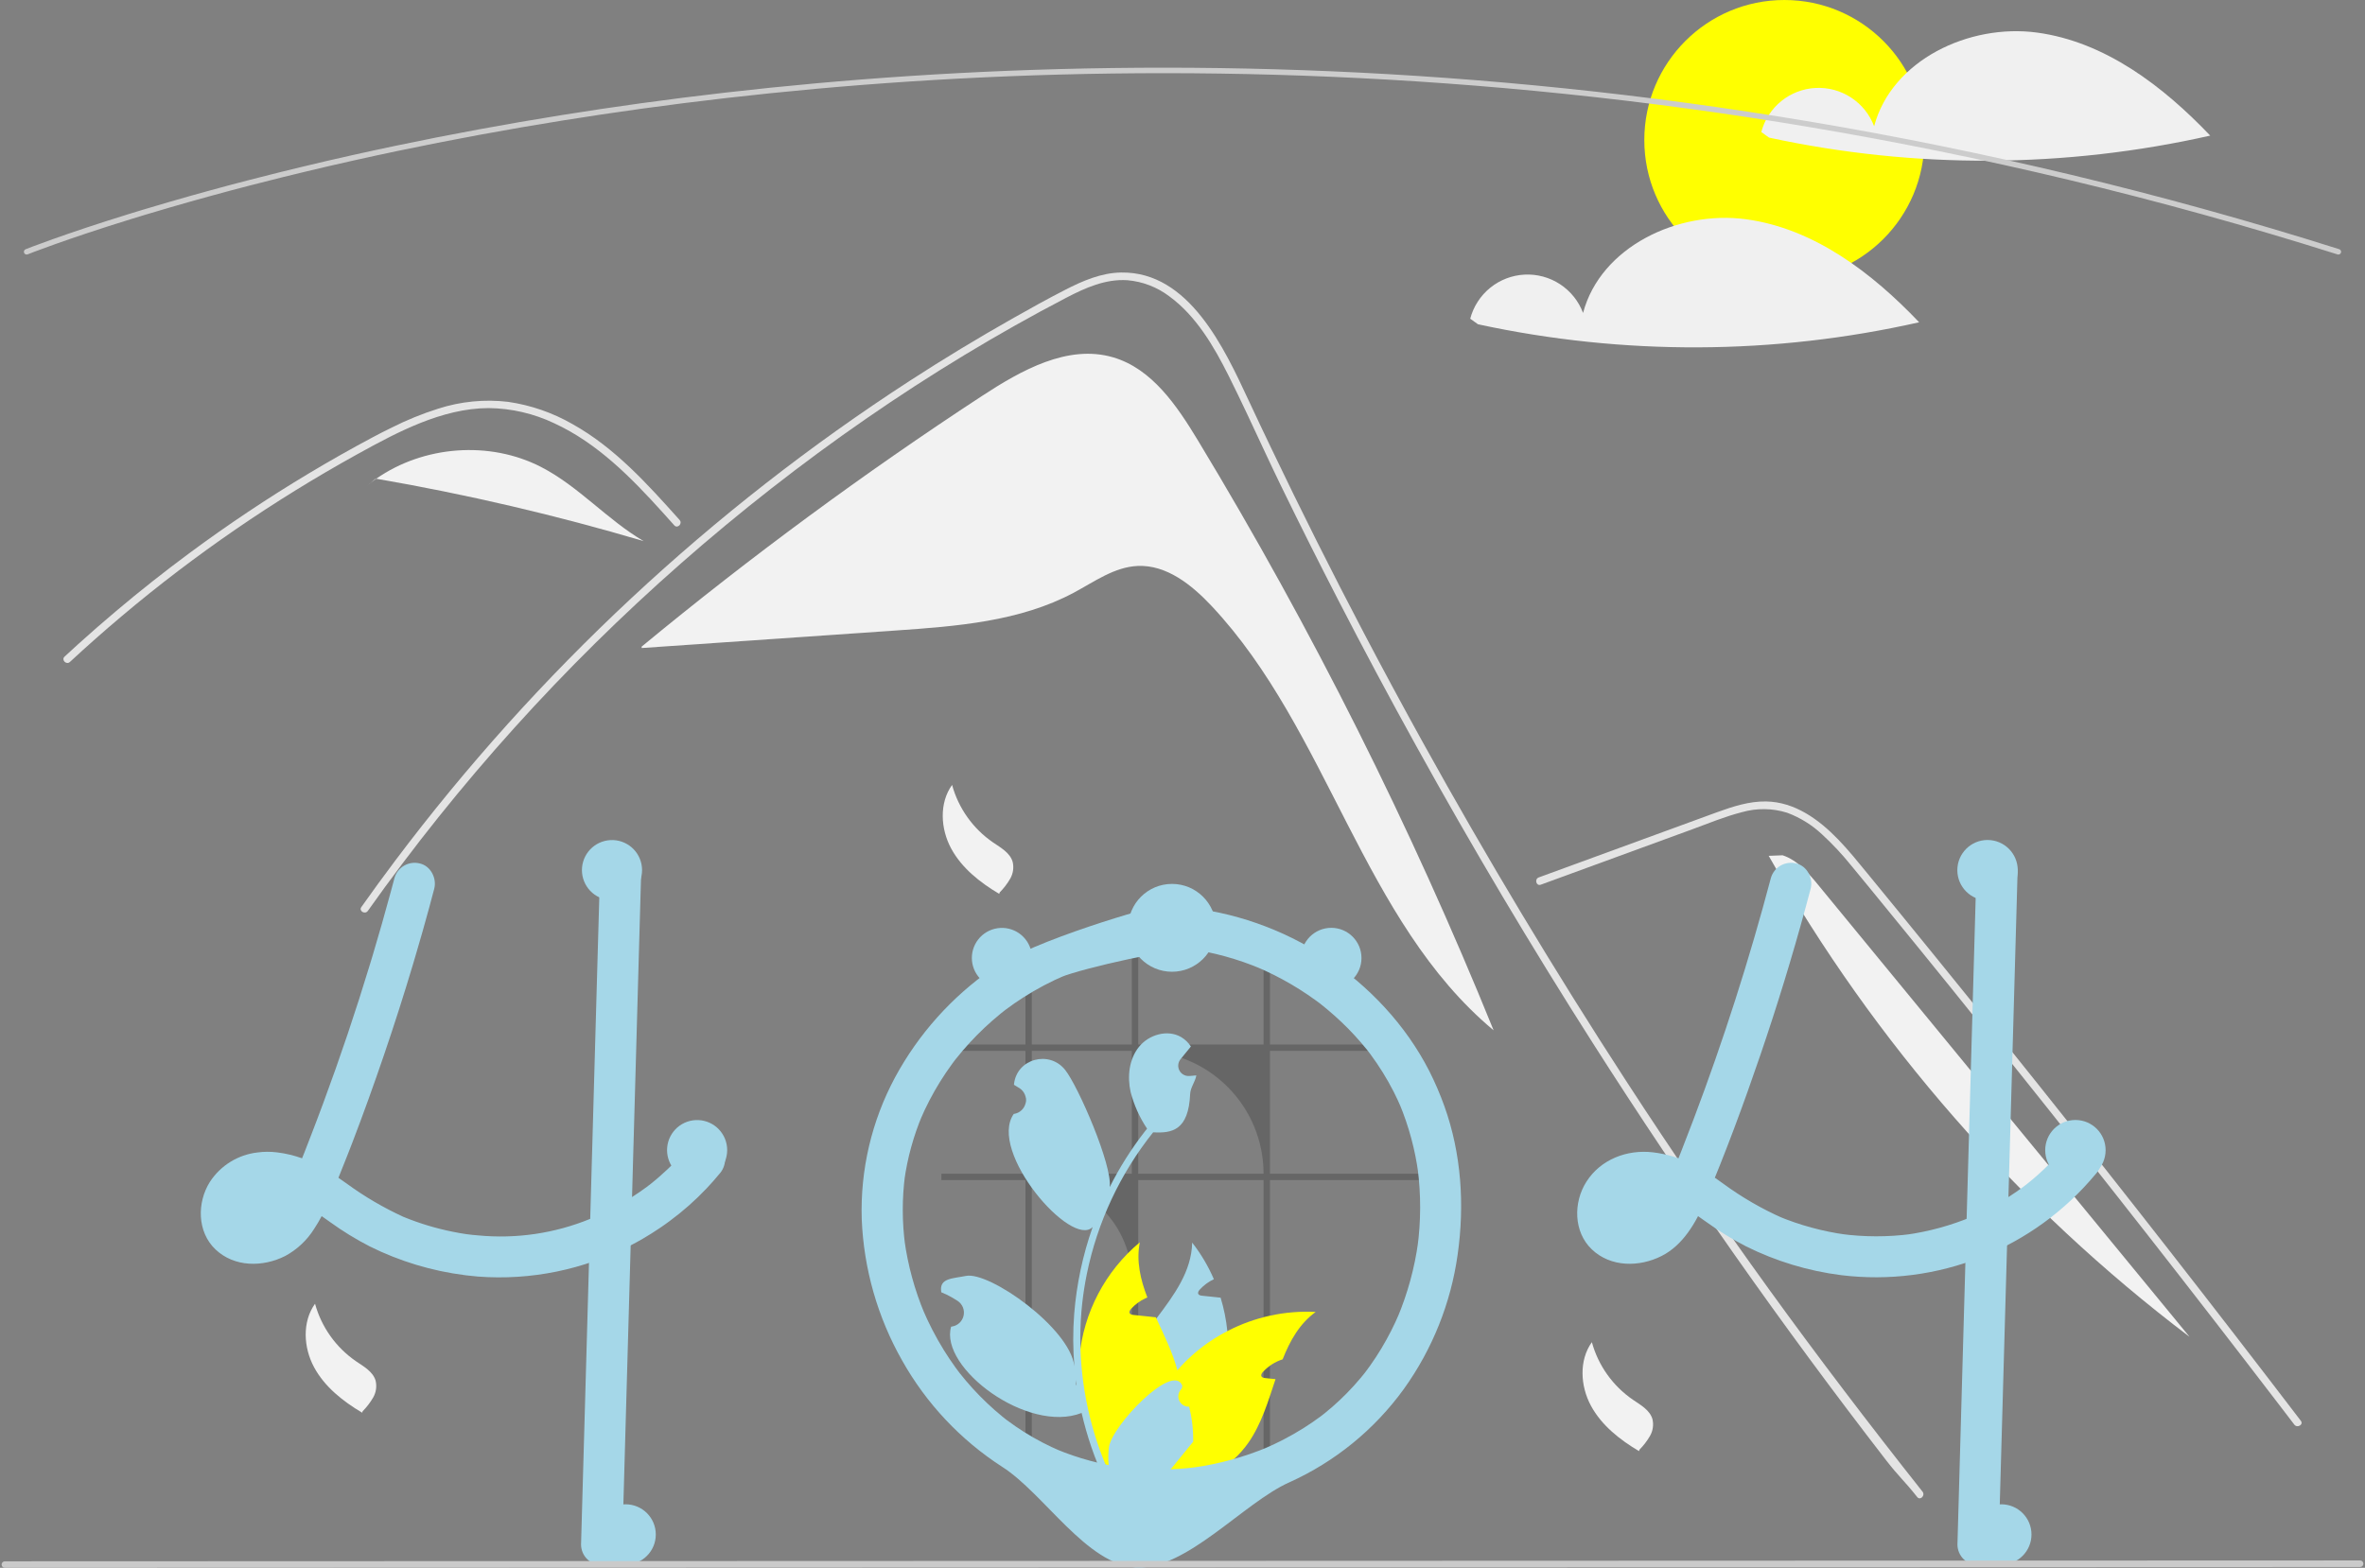 <svg width="754" height="500" viewBox="0 0 754 500" fill="none" xmlns="http://www.w3.org/2000/svg">
<rect x="0" y="0" width="754" height="500" fill="#808080" stroke="none"/>
<g clip-path="url(#clip0_326_156)">
<path d="M381.963 140.53C375.249 129.426 367.294 117.57 354.834 113.944C340.405 109.745 325.583 118.086 313.011 126.318C275.412 150.935 239.203 177.613 204.551 206.23L204.589 206.661C231.567 204.8 258.545 202.94 285.523 201.079C305.015 199.735 325.176 198.205 342.401 188.985C348.938 185.486 355.309 180.812 362.716 180.486C371.919 180.082 379.942 186.508 386.248 193.223C423.548 232.942 434.341 293.682 476.188 328.578C449.801 263.503 418.294 200.623 381.963 140.53Z" fill="#F2F2F2"/>
<path d="M611.239 477.42C607.114 472.212 605.429 470.992 601.36 465.736C568.232 422.888 537.093 378.594 507.945 332.852C488.147 301.786 469.33 270.123 451.495 237.864C443.004 222.528 434.746 207.071 426.721 191.494C420.493 179.415 414.405 167.265 408.455 155.043C406.754 151.551 405.1 148.044 403.455 144.529C399.579 136.263 395.775 127.957 391.69 119.803C387.036 110.51 381.37 100.767 372.822 94.523C368.933 91.565 364.281 89.775 359.412 89.363C352.454 88.914 346.034 91.787 339.999 94.925C295.843 117.949 254.505 146.817 217.115 179.664C179.629 212.586 146.123 249.779 117.279 290.486C116.397 291.746 114.31 290.542 115.201 289.274C118.708 284.315 122.285 279.409 125.931 274.556C171.268 214.258 226.859 162.406 290.161 121.368C300.811 114.466 311.662 107.888 322.712 101.634C328.282 98.48 333.876 95.366 339.565 92.445C345.143 89.58 351.066 87.004 357.438 86.907C379.122 86.57 390.35 111.128 398.062 127.652C400.486 132.852 402.939 138.037 405.421 143.205C414.803 162.827 424.546 182.27 434.65 201.533C440.885 213.427 447.258 225.251 453.766 237.005C474.022 273.609 495.551 309.471 518.354 344.593C548.562 391.116 578.528 432.214 612.941 475.719C613.888 476.923 612.195 478.64 611.239 477.42Z" fill="#E4E4E4"/>
<path d="M214.973 167.538C213.713 166.134 212.461 164.729 211.193 163.325C201.193 152.266 190.463 141.335 176.732 134.995C170.185 131.877 163.037 130.22 155.786 130.14C148.29 130.164 140.963 132.13 134.037 134.883C130.763 136.191 127.561 137.676 124.407 139.257C120.803 141.07 117.264 143.005 113.741 144.955C107.128 148.614 100.601 152.434 94.159 156.415C81.343 164.336 68.927 172.861 56.914 181.992C50.686 186.727 44.586 191.617 38.616 196.662C33.062 201.349 27.621 206.161 22.292 211.1C21.153 212.151 19.451 210.449 20.591 209.398C21.995 208.09 23.416 206.79 24.836 205.506C28.849 201.878 32.926 198.321 37.067 194.832C44.619 188.46 52.366 182.334 60.308 176.454C72.659 167.305 85.436 158.777 98.637 150.869C105.234 146.921 111.922 143.138 118.701 139.522C120.747 138.43 122.818 137.363 124.912 136.351C129.665 133.954 134.603 131.944 139.679 130.341C146.869 128.015 154.476 127.267 161.981 128.15C169.228 129.204 176.21 131.619 182.558 135.268C196.041 142.804 206.498 154.457 216.674 165.829C217.701 166.984 216.008 168.694 214.973 167.538Z" fill="#E4E4E4"/>
<path d="M491.223 282.138L523.531 270.321L539.572 264.454C544.796 262.544 550.007 260.368 555.408 259C560.101 257.659 565.084 257.723 569.742 259.183C573.895 260.72 577.698 263.077 580.922 266.113C584.216 269.147 587.281 272.42 590.092 275.906C593.584 280.103 597.025 284.344 600.481 288.571C614.746 306.016 628.917 323.537 642.995 341.133C657.073 358.729 671.056 376.4 684.945 394.146C698.869 411.934 712.696 429.798 726.428 447.736C728.11 449.933 729.791 452.132 731.47 454.331C732.398 455.546 734.49 454.348 733.549 453.116C719.716 434.998 705.786 416.954 691.76 398.984C677.7 380.971 663.542 363.035 649.288 345.175C635.033 327.316 620.682 309.533 606.235 291.829C602.636 287.418 599.031 283.012 595.42 278.611C592.374 274.898 589.362 271.146 586.021 267.691C579.888 261.348 572.226 255.743 563.055 255.591C557.662 255.501 552.444 257.212 547.434 259.025C542.032 260.979 536.644 262.969 531.25 264.942L498.717 276.841L490.583 279.816C489.14 280.344 489.763 282.672 491.223 282.138Z" fill="#E4E4E4"/>
<path d="M172.48 148.911C156.063 140.473 135.037 142.125 119.95 152.667C148.727 157.632 177.19 164.275 205.191 172.562C193.563 165.748 184.467 155.071 172.48 148.911Z" fill="#F2F2F2"/>
<path d="M119.789 152.638L116.628 155.207C117.697 154.308 118.808 153.465 119.95 152.667C119.896 152.658 119.843 152.648 119.789 152.638Z" fill="#F2F2F2"/>
<path d="M579.705 282.256C576.525 278.385 573.087 274.331 568.33 272.759L563.889 272.934C597.696 332.672 643.355 384.872 698.063 426.327C658.611 378.304 619.158 330.28 579.705 282.256Z" fill="#F2F2F2"/>
<path d="M303.538 250.321C305.593 257.788 310.223 264.287 316.609 268.669C319.078 270.35 321.999 271.962 322.843 274.827C323.288 276.653 323.014 278.58 322.078 280.211C321.145 281.82 320.009 283.303 318.698 284.624L318.578 285.072C312.452 281.442 306.623 276.849 303.239 270.583C299.855 264.317 299.382 256.104 303.538 250.321Z" fill="#F2F2F2"/>
<path d="M507.512 428.033C509.567 435.5 514.198 441.999 520.583 446.381C523.052 448.062 525.973 449.674 526.818 452.539C527.262 454.366 526.988 456.293 526.053 457.923C525.119 459.533 523.983 461.016 522.673 462.336L522.553 462.785C516.426 459.154 510.598 454.561 507.214 448.295C503.829 442.029 503.357 433.817 507.512 428.033Z" fill="#F2F2F2"/>
<path d="M100.438 415.777C102.493 423.244 107.123 429.743 113.509 434.125C115.978 435.806 118.899 437.418 119.744 440.283C120.188 442.11 119.914 444.037 118.979 445.667C118.045 447.277 116.909 448.76 115.599 450.08L115.479 450.529C109.352 446.898 103.524 442.305 100.139 436.039C96.755 429.773 96.283 421.561 100.438 415.777Z" fill="#F2F2F2"/>
<path d="M568.879 89.294C593.537 89.294 613.526 69.305 613.526 44.647C613.526 19.989 593.537 0 568.879 0C544.222 0 524.232 19.989 524.232 44.647C524.232 69.305 544.222 89.294 568.879 89.294Z" fill="#FFFF00"/>
<path d="M649.45 10.392C627.812 7.467 603.109 19.162 597.501 40.264C596.088 36.513 593.518 33.307 590.164 31.111C586.809 28.915 582.843 27.842 578.839 28.048C574.835 28.253 571 29.726 567.888 32.254C564.776 34.782 562.548 38.233 561.526 42.111L564.004 43.885C610.373 53.912 658.372 53.695 704.649 43.249C689.598 27.431 671.088 13.316 649.45 10.392Z" fill="#F0F0F0"/>
<path d="M556.654 69.921C535.016 66.996 510.313 78.692 504.705 99.794C503.292 96.042 500.722 92.836 497.368 90.64C494.013 88.444 490.048 87.371 486.043 87.577C482.039 87.782 478.204 89.255 475.092 91.783C471.98 94.311 469.752 97.763 468.73 101.64L471.208 103.414C517.577 113.441 565.576 113.224 611.853 102.778C596.802 86.96 578.292 72.846 556.654 69.921Z" fill="#F0F0F0"/>
<path d="M745.509 81.177C745.419 81.177 745.33 81.163 745.245 81.136C513.775 7.934 309.767 17.507 179.384 38.427C161.641 41.273 143.85 44.56 126.505 48.198C122.077 49.126 117.483 50.12 112.851 51.155C107.32 52.387 101.861 53.656 96.628 54.924C94.367 55.46 92.151 55.999 89.979 56.543C86.689 57.355 83.35 58.201 79.772 59.131C75.773 60.162 71.71 61.244 67.693 62.346C67.678 62.351 67.663 62.355 67.648 62.359L67.649 62.36C63.112 63.598 58.599 64.873 54.234 66.146C51.872 66.828 49.591 67.501 47.407 68.165C47.162 68.233 46.946 68.298 46.727 68.365L46.258 68.507C45.986 68.59 45.717 68.671 45.449 68.748L45.432 68.754L45.432 68.754L44.722 68.975C43.874 69.231 43.048 69.482 42.235 69.731C20.747 76.355 8.935 81.068 8.818 81.114C8.712 81.157 8.598 81.178 8.483 81.177C8.368 81.175 8.254 81.151 8.148 81.106C8.043 81.061 7.947 80.995 7.867 80.913C7.786 80.831 7.723 80.734 7.68 80.627C7.637 80.52 7.616 80.406 7.617 80.291C7.619 80.176 7.643 80.063 7.688 79.957C7.733 79.851 7.799 79.755 7.881 79.675C7.963 79.595 8.06 79.531 8.167 79.489C8.284 79.442 20.154 74.706 41.72 68.058C42.536 67.807 43.365 67.557 44.215 67.299L44.875 67.094C44.897 67.086 44.92 67.079 44.943 67.072C45.21 66.996 45.477 66.915 45.748 66.832L46.218 66.69C46.452 66.619 46.683 66.549 46.92 66.484C49.089 65.824 51.378 65.149 53.746 64.464C58.112 63.191 62.63 61.916 67.17 60.675C67.184 60.67 67.199 60.667 67.213 60.663C71.244 59.557 75.322 58.471 79.333 57.436C82.917 56.505 86.262 55.657 89.558 54.843C91.739 54.3 93.96 53.76 96.219 53.221C101.459 51.951 106.928 50.681 112.47 49.446C117.109 48.41 121.711 47.413 126.146 46.485C143.517 42.841 161.336 39.549 179.107 36.699C309.676 15.748 513.977 6.16 745.772 79.467C745.971 79.53 746.142 79.662 746.252 79.84C746.362 80.017 746.406 80.228 746.374 80.435C746.342 80.642 746.237 80.83 746.079 80.966C745.92 81.102 745.718 81.177 745.509 81.177Z" fill="#CCCCCC"/>
<path d="M230.736 367.54C230.433 366.654 229.923 365.853 229.248 365.203C228.999 364.972 228.729 364.764 228.442 364.582C226.157 363.058 222.743 362.717 220.572 364.582C220.354 364.771 220.151 364.979 219.968 365.203C219.32 366 218.655 366.779 217.972 367.54C216.852 368.819 215.705 370.053 214.505 371.252C214.164 371.585 213.823 371.926 213.472 372.259C213.271 372.46 213.07 372.653 212.868 372.846C212.098 373.581 211.31 374.29 210.513 374.99C210.093 375.367 209.673 375.735 209.244 376.093C208.605 376.627 207.966 377.161 207.318 377.678C207.257 377.722 207.196 377.765 207.134 377.818C207.117 377.827 207.108 377.844 207.091 377.853C207.082 377.853 207.073 377.853 207.064 377.871C207.041 377.88 207.02 377.895 207.003 377.914C206.81 378.046 206.679 378.133 206.583 378.212C206.618 378.194 206.653 378.168 206.688 378.151C206.53 378.273 206.364 378.396 206.206 378.518C204.674 379.648 203.107 380.733 201.505 381.749C197.542 384.285 193.378 386.496 189.057 388.358C188.768 388.472 188.47 388.595 188.173 388.708C176.857 393.344 164.583 395.153 152.411 393.978C151.168 393.882 149.925 393.751 148.682 393.584C147.246 393.374 145.819 393.121 144.401 392.832C139.002 391.754 133.719 390.16 128.626 388.069C122.255 385.152 116.195 381.597 110.539 377.459C109.664 376.838 108.78 376.216 107.896 375.612C108.902 373.143 109.892 370.674 110.855 368.188C111.336 366.989 111.8 365.79 112.255 364.582C115.836 355.276 119.197 345.882 122.419 336.454C125.676 326.903 128.748 317.297 131.637 307.635C131.935 306.654 132.224 305.674 132.504 304.693C134.018 299.59 135.472 294.474 136.864 289.347C136.995 288.848 137.135 288.358 137.258 287.859C137.66 286.388 138.054 284.917 138.439 283.447C139.315 280.129 137.336 276.163 133.852 275.366C132.175 274.936 130.396 275.174 128.89 276.03C127.384 276.886 126.27 278.292 125.781 279.954C125.404 281.372 125.028 282.781 124.643 284.2C122.795 291.054 120.852 297.885 118.812 304.693C118.515 305.674 118.217 306.654 117.919 307.635C113.42 322.465 108.479 337.146 103.098 351.678C102.45 353.437 101.794 355.191 101.129 356.939C100.805 357.797 100.481 358.655 100.148 359.513C99.509 361.202 98.852 362.892 98.196 364.582C97.819 365.571 97.434 366.56 97.049 367.54C96.795 368.162 96.55 368.784 96.305 369.396C93.809 368.5 91.223 367.878 88.592 367.54L88.172 367.488C86.133 367.243 84.07 367.26 82.035 367.54C78.99 367.896 76.059 368.916 73.452 370.528C70.844 372.141 68.622 374.307 66.943 376.873C62.767 383.447 62.82 392.849 68.676 398.434C74.708 404.186 83.839 404.142 90.939 400.544C94.701 398.509 97.873 395.535 100.148 391.912C101.02 390.599 101.82 389.24 102.547 387.842C102.731 387.964 102.914 388.087 103.098 388.218C103.799 388.708 104.499 389.207 105.191 389.698C109.22 392.617 113.467 395.225 117.893 397.498C127.411 402.229 137.656 405.328 148.2 406.663C148.437 406.69 148.664 406.725 148.901 406.751C150.065 406.9 151.238 407.014 152.411 407.11C169.239 408.378 186.087 404.934 201.068 397.165C202.337 396.508 203.595 395.82 204.841 395.099C206.775 393.978 208.666 392.788 210.513 391.527C211.52 390.844 212.501 390.153 213.472 389.426C217.719 386.299 221.677 382.798 225.3 378.965C226.674 377.52 227.99 376.029 229.248 374.491C230.437 373.233 231.123 371.582 231.174 369.852C231.167 369.061 231.019 368.279 230.736 367.54ZM85.773 388.393C85.957 388.262 86.141 388.122 86.316 387.982C86.264 388.113 86.01 388.262 85.773 388.393ZM88.584 385.566C88.382 385.793 88.198 386.021 87.997 386.248C87.385 386.934 86.727 387.577 86.027 388.174C85.931 388.262 85.826 388.349 85.721 388.428C85.72 388.428 85.719 388.428 85.718 388.429C85.716 388.429 85.716 388.43 85.715 388.431C85.714 388.432 85.713 388.433 85.713 388.434C85.712 388.435 85.712 388.436 85.712 388.437C85.586 388.493 85.463 388.558 85.344 388.63C84.968 388.857 84.583 389.067 84.189 389.26C83.418 389.544 82.624 389.763 81.817 389.916C81.196 389.962 80.573 389.968 79.952 389.934H79.934C79.506 389.839 79.082 389.722 78.665 389.584C78.455 389.479 78.254 389.356 78.052 389.234C77.973 389.164 77.903 389.094 77.86 389.05C77.774 388.972 77.695 388.887 77.623 388.796C77.623 388.795 77.623 388.794 77.623 388.792C77.622 388.791 77.622 388.79 77.621 388.79C77.62 388.789 77.619 388.788 77.618 388.788C77.617 388.787 77.616 388.787 77.615 388.787C77.518 388.612 77.413 388.437 77.317 388.262C77.312 388.257 77.309 388.251 77.308 388.244C77.238 388.026 77.177 387.798 77.124 387.57C77.105 387.171 77.108 386.77 77.133 386.371C77.251 385.812 77.409 385.262 77.606 384.725C77.783 384.345 77.985 383.976 78.21 383.622C78.227 383.587 78.315 383.447 78.411 383.289C78.42 383.281 78.42 383.281 78.42 383.272C78.551 383.123 78.683 382.966 78.823 382.825C79.059 382.563 79.313 382.335 79.567 382.099C80.061 381.776 80.572 381.481 81.099 381.215C81.934 380.918 82.792 380.687 83.664 380.523C84.949 380.421 86.241 380.433 87.524 380.558C88.74 380.769 89.939 381.064 91.114 381.442C90.402 382.824 89.591 384.152 88.689 385.417C88.654 385.469 88.619 385.522 88.584 385.566ZM78.849 382.685C78.772 382.809 78.681 382.924 78.578 383.027C78.647 382.898 78.739 382.782 78.849 382.685Z" fill="#A5D7E8"/>
<path d="M204.421 278.133C204.342 280.882 204.263 283.631 204.185 286.379C204.018 292.481 203.846 298.586 203.668 304.693C203.484 311.565 203.292 318.435 203.09 325.301C202.994 328.847 202.895 332.392 202.793 335.937C202.521 345.488 202.253 355.036 201.987 364.582C201.961 365.571 201.926 366.551 201.9 367.54C201.768 372.277 201.637 377.013 201.506 381.749C201.357 386.887 201.211 392.026 201.068 397.165C200.963 401.017 200.855 404.872 200.744 408.729C199.956 436.682 199.168 464.634 198.38 492.587C198.347 494.318 197.645 495.969 196.421 497.193C195.196 498.417 193.546 499.119 191.815 499.153C190.078 499.139 188.416 498.442 187.188 497.214C185.959 495.986 185.263 494.324 185.249 492.587C185.687 476.864 186.13 461.141 186.58 445.419C186.974 431.202 187.373 416.985 187.779 402.768C187.91 398.084 188.042 393.398 188.173 388.708C188.374 381.652 188.573 374.596 188.768 367.54C188.795 366.551 188.83 365.571 188.856 364.582C188.873 363.715 188.9 362.857 188.926 361.99C189.311 348.29 189.696 334.586 190.081 320.88C190.239 315.487 190.391 310.092 190.537 304.693C190.712 298.539 190.887 292.388 191.062 286.239C191.141 283.534 191.211 280.838 191.289 278.133C191.323 276.402 192.025 274.751 193.249 273.527C194.474 272.303 196.124 271.6 197.855 271.567C199.592 271.581 201.254 272.277 202.482 273.506C203.711 274.734 204.407 276.396 204.421 278.133Z" fill="#A5D7E8"/>
<path d="M564.597 279.955C557.712 306.025 549.483 331.721 539.944 356.941C537.311 363.898 534.618 370.84 531.74 377.699L532.401 376.131C531.117 379.398 529.476 382.513 527.508 385.421C527.374 385.608 527.238 385.794 527.099 385.978C527.78 385.108 527.909 384.936 527.487 385.462C527.265 385.725 527.045 385.989 526.815 386.246C526.202 386.932 525.545 387.576 524.846 388.175C524.67 388.325 524.492 388.472 524.311 388.616L525.132 387.978C525.036 388.203 524.368 388.501 524.159 388.629C523.485 389.036 522.781 389.392 522.054 389.695L523.623 389.033C522.431 389.513 521.188 389.854 519.918 390.049L521.664 389.815C520.416 389.987 519.152 390.001 517.901 389.855L519.647 390.09C518.623 389.949 517.622 389.679 516.666 389.287L518.234 389.949C517.725 389.727 517.233 389.464 516.765 389.164C516.527 389.009 515.797 388.457 516.752 389.186C517.744 389.944 516.879 389.251 516.675 389.049C516.505 388.882 516.351 388.699 516.185 388.529C515.413 387.737 517.057 389.891 516.533 388.965C516.252 388.501 515.995 388.023 515.764 387.532L516.426 389.101C516.124 388.354 515.91 387.575 515.788 386.78L516.023 388.525C515.897 387.535 515.897 386.534 516.02 385.544L515.785 387.29C515.946 386.185 516.238 385.103 516.656 384.068L515.995 385.636C516.286 384.94 516.631 384.267 517.026 383.624C517.208 383.292 517.421 382.978 517.663 382.686C517.706 382.7 516.553 384.011 517.165 383.349C517.325 383.176 517.475 382.994 517.637 382.822C517.896 382.547 518.174 382.296 518.447 382.036C519.362 381.165 517.167 382.882 518.223 382.193C518.987 381.69 519.792 381.251 520.629 380.88L519.061 381.542C520.463 380.966 521.932 380.572 523.434 380.369L521.689 380.604C523.569 380.387 525.469 380.41 527.344 380.671L525.599 380.436C527.973 380.796 530.294 381.449 532.508 382.379L530.939 381.718C535.657 383.743 539.836 386.751 544.008 389.7C548.037 392.617 552.282 395.224 556.707 397.497C566.225 402.229 576.471 405.329 587.016 406.666C602.14 408.518 617.486 406.543 631.648 400.922C645.809 395.3 658.333 386.212 668.068 374.492C669.256 373.232 669.94 371.58 669.991 369.849C669.979 368.11 669.289 366.445 668.068 365.207C665.659 362.995 661.109 362.371 658.783 365.207C656.578 367.898 654.208 370.45 651.686 372.846C650.509 373.964 649.3 375.046 648.06 376.094C647.351 376.693 646.633 377.28 645.906 377.855C645.561 378.127 644.489 378.851 646.136 377.682C645.758 377.95 645.396 378.243 645.024 378.518C639.51 382.582 633.536 385.981 627.224 388.642L628.793 387.98C622.02 390.821 614.907 392.77 607.632 393.778L609.378 393.543C601.894 394.528 594.313 394.516 586.832 393.51L588.578 393.744C581.099 392.717 573.784 390.725 566.817 387.817L568.386 388.479C561.662 385.505 555.282 381.809 549.357 377.457C546.273 375.173 543.021 373.126 539.628 371.334C535.676 369.315 531.396 368.014 526.989 367.492C518.726 366.52 510.306 369.738 505.763 376.877C501.582 383.447 501.636 392.848 507.491 398.434C513.521 404.188 522.652 404.14 529.758 400.54C536.602 397.074 540.712 389.873 543.603 383.083C550.108 367.802 555.868 352.168 561.234 336.455C566.543 320.909 571.357 305.206 575.677 289.345C576.212 287.381 576.739 285.414 577.259 283.446C578.135 280.129 576.155 276.162 572.673 275.369C570.995 274.937 569.215 275.174 567.708 276.029C566.201 276.885 565.086 278.292 564.597 279.955Z" fill="#A5D7E8"/>
<path d="M630.108 278.132L627.745 361.993L625.394 445.416L624.064 492.587C624.079 494.324 624.776 495.985 626.004 497.214C627.232 498.442 628.893 499.138 630.63 499.153C632.361 499.12 634.012 498.417 635.236 497.193C636.46 495.969 637.162 494.318 637.196 492.587L639.559 408.727L641.91 325.304L643.239 278.132C643.225 276.396 642.528 274.734 641.3 273.506C640.072 272.278 638.411 271.581 636.674 271.567C634.943 271.6 633.292 272.303 632.068 273.527C630.844 274.751 630.141 276.402 630.108 278.132Z" fill="#A5D7E8"/>
<path opacity="0.2" d="M402.847 469.174H404.886V376.341H452.447V374.308H404.886V335.137H441.615C441.077 334.453 440.523 333.776 439.953 333.109H404.886V307.238C404.212 306.95 403.532 306.673 402.847 306.412V333.109H362.882V299.961C362.197 299.992 361.523 300.039 360.843 300.097V333.109H328.96V308.377C328.275 308.68 327.601 308.999 326.932 309.334V333.109H300.13V335.137H326.932V374.308H300.13V376.341H326.932V469.174H328.96V376.341C333.147 376.341 337.294 377.165 341.162 378.767C345.031 380.369 348.546 382.717 351.507 385.678C354.468 388.639 356.816 392.154 358.418 396.023C360.02 399.891 360.844 404.038 360.843 408.225V469.174H362.882V376.341H402.847V469.174ZM328.96 374.308V335.137H360.843V374.308H328.96ZM362.882 374.308V335.137H363.682C368.826 335.138 373.919 336.151 378.671 338.12C383.423 340.089 387.74 342.974 391.377 346.611C395.014 350.249 397.899 354.567 399.867 359.319C401.835 364.071 402.848 369.164 402.847 374.308H362.882Z" fill="black"/>
<path d="M390.397 441.339C387.83 452.789 381.682 463.122 372.845 470.841C372.197 471.401 371.549 471.944 370.875 472.478C369.238 472.627 367.613 472.779 365.999 472.933C364.66 473.056 363.338 473.187 362.024 473.31L361.788 473.336L361.622 471.9L360.956 466.088C358.375 461.874 356.776 457.133 356.276 452.217C355.775 447.301 356.388 442.336 358.068 437.689C360.379 431.456 364.563 425.949 368.678 420.486C374.359 412.94 379.883 405.482 380.085 396.281C382.88 399.858 385.205 403.78 387.001 407.95C385.306 408.748 383.783 409.869 382.518 411.251C382.159 411.645 381.8 412.196 382.046 412.669C382.256 413.072 382.781 413.168 383.236 413.22C384.33 413.334 385.434 413.448 386.528 413.562C387.403 413.658 388.279 413.746 389.154 413.842C390.213 417.318 390.931 420.889 391.299 424.505C391.889 430.129 391.584 435.81 390.397 441.339Z" fill="#A5D7E8"/>
<path d="M419.461 418.394C414.296 422.15 411.276 427.551 408.93 433.504C406.525 434.274 404.362 435.655 402.653 437.514C402.294 437.908 401.935 438.459 402.18 438.932C402.39 439.335 402.915 439.431 403.371 439.483C404.465 439.597 405.568 439.711 406.662 439.825C404.316 446.863 402.163 454.147 398.013 460.091C395.253 464.015 391.656 467.278 387.482 469.642C386.343 470.29 385.168 470.872 383.962 471.384C379.515 471.725 375.153 472.09 370.875 472.478C369.238 472.627 367.612 472.779 365.999 472.933C364.659 473.056 363.337 473.187 362.024 473.31C362.015 472.828 362.015 472.347 362.024 471.865C362.301 459.039 367.019 446.706 375.374 436.971C375.768 436.516 376.171 436.069 376.583 435.623C380.815 431.102 385.793 427.341 391.299 424.505C399.974 419.994 409.697 417.884 419.461 418.394Z" fill="#FFFF00"/>
<path d="M367.513 468.443L366.507 471.419L365.999 472.933C364.659 473.056 363.337 473.187 362.024 473.31L361.788 473.336C360.335 473.485 358.89 473.634 357.446 473.783C357.069 473.345 356.693 472.898 356.325 472.443C347.188 461.378 342.801 447.146 344.125 432.856C345.449 418.567 352.375 405.383 363.39 396.185C362.234 402.234 363.583 408.029 365.797 413.781C365.561 413.877 365.333 413.973 365.115 414.078C363.42 414.876 361.897 415.997 360.632 417.379C360.273 417.773 359.915 418.324 360.16 418.797C360.37 419.2 360.895 419.296 361.35 419.348C362.445 419.462 363.548 419.576 364.642 419.69C365.517 419.786 366.393 419.874 367.268 419.97C367.68 420.014 368.091 420.057 368.503 420.101C368.564 420.233 368.616 420.355 368.678 420.486C371.173 425.897 373.86 431.333 375.375 436.971C375.754 438.385 376.053 439.82 376.268 441.269C376.942 446.165 376.505 451.15 374.989 455.854C373.474 460.558 370.919 464.861 367.513 468.443Z" fill="#FFFF00"/>
<path d="M455.632 341.471C448.096 326.77 436.42 314.402 422.688 305.312C408.911 296.235 393.104 290.708 376.673 289.222C374.519 289.026 372.36 288.912 370.195 288.878C367.638 288.84 329.168 299.936 316.28 308.997C303.4 317.948 292.805 329.801 285.349 343.6C277.906 357.475 274.245 373.064 274.734 388.802C275.372 404.634 279.785 420.084 287.605 433.865C295.318 447.601 306.271 459.245 319.509 467.785C332.936 476.352 346.424 499.069 362.278 499.87C378.251 500.678 396.467 479.25 411.035 472.743C425.603 466.183 438.197 455.919 447.563 442.974C456.663 430.289 462.551 415.585 464.72 400.124C466.973 384.294 465.923 367.967 460.517 352.837C459.13 348.949 457.498 345.153 455.632 341.471C454.074 338.402 449.508 337.272 446.649 339.115C445.176 340.022 444.11 341.462 443.671 343.135C443.232 344.808 443.455 346.585 444.293 348.098C445.208 349.9 446.059 351.732 446.846 353.594L446.184 352.026C449.16 359.182 451.184 366.699 452.204 374.382L451.969 372.637C453.054 380.973 453.034 389.416 451.911 397.747L452.146 396.001C451.011 404.331 448.787 412.476 445.532 420.228L446.194 418.659C444.52 422.614 442.568 426.446 440.354 430.126C439.231 431.985 438.04 433.801 436.781 435.573C436.228 436.35 435.658 437.114 435.084 437.876C434.334 438.87 436.105 436.578 435.331 437.553C435.199 437.719 435.068 437.885 434.935 438.051C434.538 438.548 434.135 439.041 433.726 439.529C430.996 442.785 428.018 445.824 424.817 448.619C424.02 449.314 423.209 449.995 422.385 450.659C421.975 450.991 421.569 451.336 421.141 451.644C421.158 451.632 422.524 450.594 421.715 451.197C421.461 451.386 421.209 451.578 420.954 451.767C419.256 453.025 417.512 454.22 415.724 455.35C411.606 457.944 407.287 460.202 402.806 462.102L404.375 461.44C396.646 464.693 388.524 466.916 380.216 468.051L381.961 467.816C373.657 468.938 365.241 468.953 356.933 467.861L358.679 468.095C351.128 467.081 343.743 465.085 336.71 462.156L338.278 462.818C334.205 461.098 330.277 459.051 326.533 456.698C324.681 455.53 322.876 454.291 321.12 452.979C320.87 452.792 320.621 452.602 320.372 452.414C319.57 451.809 320.947 452.86 320.958 452.867C320.492 452.533 320.044 452.175 319.615 451.795C318.766 451.105 317.931 450.398 317.11 449.675C313.822 446.78 310.751 443.646 307.924 440.3C307.216 439.463 306.523 438.614 305.845 437.752C305.552 437.379 305.017 436.622 306.199 438.215C306.043 438.005 305.882 437.8 305.725 437.591C305.348 437.091 304.975 436.587 304.608 436.079C303.322 434.3 302.1 432.477 300.942 430.611C298.324 426.386 296.04 421.964 294.109 417.385L294.771 418.953C291.611 411.436 289.451 403.538 288.345 395.459L288.579 397.205C287.581 389.758 287.567 382.213 288.537 374.762L288.302 376.508C289.297 369.293 291.238 362.241 294.076 355.533L293.414 357.102C295.199 352.902 297.305 348.847 299.713 344.971C300.918 343.032 302.195 341.139 303.545 339.294C303.851 338.875 304.161 338.459 304.475 338.044C304.759 337.67 305.539 336.737 304.208 338.384C304.338 338.223 304.464 338.057 304.592 337.894C305.333 336.956 306.091 336.032 306.868 335.123C309.808 331.682 312.992 328.458 316.396 325.475C317.256 324.721 318.13 323.983 319.017 323.261C319.42 322.933 319.826 322.608 320.235 322.287C320.398 322.159 320.564 322.033 320.727 321.903C318.978 323.295 320.241 322.282 320.638 321.984C322.467 320.614 324.345 319.312 326.271 318.079C330.554 315.34 335.06 312.965 339.741 310.981L338.173 311.643C344.966 308.79 375.064 302.058 380.538 302.792L378.793 302.558C386.839 303.681 394.703 305.854 402.184 309.021L400.616 308.359C404.407 309.969 408.091 311.819 411.646 313.9C413.423 314.941 415.164 316.039 416.87 317.193C417.678 317.74 418.477 318.299 419.267 318.87C419.663 319.155 420.055 319.444 420.446 319.735C420.663 319.897 420.878 320.062 421.095 320.224C422.005 320.906 419.842 319.236 420.796 319.991C423.987 322.498 427.019 325.204 429.872 328.091C431.273 329.518 432.626 330.99 433.931 332.508C434.6 333.286 435.256 334.077 435.898 334.878C436.217 335.276 437.303 336.717 435.972 334.952C436.297 335.384 436.626 335.812 436.947 336.247C439.714 339.991 442.17 343.955 444.293 348.098C445.863 351.16 450.41 352.302 453.277 350.454C454.75 349.547 455.817 348.108 456.256 346.435C456.694 344.761 456.471 342.983 455.632 341.471Z" fill="#A5D7E8"/>
<path d="M379.129 448.619C378.451 448.65 377.78 448.472 377.207 448.109C376.633 447.746 376.186 447.216 375.924 446.59C375.662 445.964 375.599 445.273 375.743 444.61C375.888 443.947 376.232 443.344 376.73 442.884C376.814 442.552 376.874 442.314 376.957 441.982C376.927 441.91 376.897 441.838 376.867 441.766C373.821 434.502 354.382 454.751 353.541 461.578C353.171 464.596 353.327 467.655 354.003 470.619C347.706 456.884 344.436 441.955 344.415 426.846C344.414 423.054 344.625 419.265 345.046 415.497C345.395 412.408 345.878 409.341 346.497 406.296C349.872 389.773 357.118 374.287 367.64 361.109C373.657 361.445 378.931 360.528 379.44 348.866C379.531 346.792 381.069 344.995 381.409 342.952C380.834 343.027 380.25 343.074 379.676 343.112C379.497 343.121 379.308 343.131 379.129 343.14L379.062 343.143C378.431 343.171 377.805 343.017 377.259 342.697C376.714 342.378 376.272 341.908 375.988 341.344C375.703 340.779 375.588 340.145 375.656 339.516C375.723 338.888 375.971 338.293 376.369 337.802C376.617 337.497 376.866 337.192 377.114 336.887C377.491 336.416 377.877 335.954 378.254 335.483C378.297 335.439 378.338 335.391 378.376 335.342C378.809 334.805 379.242 334.278 379.676 333.741C378.885 332.514 377.821 331.486 376.568 330.737C372.226 328.194 366.236 329.955 363.1 333.882C359.955 337.809 359.362 343.319 360.454 348.226C361.528 352.401 363.305 356.363 365.709 359.941C365.474 360.243 365.229 360.535 364.993 360.836C360.689 366.37 356.938 372.313 353.793 378.579C354.683 371.63 343.803 346.532 339.596 341.216C334.542 334.83 324.179 337.617 323.288 345.711C323.28 345.79 323.271 345.868 323.263 345.946C323.888 346.299 324.5 346.673 325.098 347.069C325.85 347.572 326.433 348.289 326.77 349.129C327.107 349.968 327.182 350.889 326.987 351.772C326.791 352.655 326.334 353.458 325.674 354.076C325.014 354.695 324.182 355.099 323.289 355.237L323.197 355.251C314.832 367.195 341.649 398.283 348.361 391.303C345.202 400.256 343.22 409.583 342.466 419.048C342.039 424.631 342.064 430.241 342.541 435.821L342.513 435.623C341.022 423.47 315.435 405.401 307.963 406.906C303.659 407.773 299.419 407.576 300.073 411.918C300.083 411.987 300.094 412.056 300.105 412.125C301.264 412.598 302.394 413.142 303.486 413.755C304.111 414.107 304.722 414.482 305.321 414.877C306.073 415.38 306.655 416.098 306.992 416.937C307.329 417.776 307.405 418.697 307.209 419.58C307.014 420.463 306.556 421.266 305.896 421.885C305.236 422.503 304.405 422.908 303.511 423.045L303.42 423.059C303.354 423.069 303.297 423.078 303.231 423.088C299.423 436.19 327.662 457.335 344.83 450.607H344.839C346.541 458 349.006 465.196 352.195 472.079H378.47C378.564 471.787 378.649 471.486 378.734 471.194C376.302 471.347 373.86 471.201 371.463 470.761C373.413 468.369 375.362 465.958 377.312 463.566C377.355 463.521 377.396 463.474 377.434 463.424C378.423 462.2 379.421 460.985 380.41 459.761L380.411 459.759C380.463 456.006 380.033 452.262 379.129 448.619L379.129 448.619ZM349.039 389.429L349.053 389.41L349.039 389.447V389.429ZM343.219 441.895L342.993 441.387C343.003 441.019 343.003 440.652 342.993 440.275C342.993 440.172 342.974 440.068 342.974 439.965C343.059 440.614 343.135 441.264 343.229 441.914L343.219 441.895Z" fill="#A5D7E8"/>
<path d="M83.891 393.943C89.21 393.943 93.521 389.632 93.521 384.314C93.521 378.995 89.21 374.684 83.891 374.684C78.573 374.684 74.262 378.995 74.262 384.314C74.262 389.632 78.573 393.943 83.891 393.943Z" fill="#A5D7E8"/>
<path d="M199.448 498.995C204.766 498.995 209.078 494.684 209.078 489.365C209.078 484.047 204.766 479.736 199.448 479.736C194.13 479.736 189.818 484.047 189.818 489.365C189.818 494.684 194.13 498.995 199.448 498.995Z" fill="#A5D7E8"/>
<path d="M638.039 498.995C643.357 498.995 647.669 494.684 647.669 489.365C647.669 484.047 643.357 479.736 638.039 479.736C632.721 479.736 628.409 484.047 628.409 489.365C628.409 494.684 632.721 498.995 638.039 498.995Z" fill="#A5D7E8"/>
<path d="M661.675 376.435C666.993 376.435 671.304 372.123 671.304 366.805C671.304 361.487 666.993 357.175 661.675 357.175C656.356 357.175 652.045 361.487 652.045 366.805C652.045 372.123 656.356 376.435 661.675 376.435Z" fill="#A5D7E8"/>
<path d="M633.661 287.141C638.979 287.141 643.291 282.83 643.291 277.511C643.291 272.193 638.979 267.882 633.661 267.882C628.343 267.882 624.031 272.193 624.031 277.511C624.031 282.83 628.343 287.141 633.661 287.141Z" fill="#A5D7E8"/>
<path d="M231.839 366.805C231.833 369.265 230.882 371.628 229.182 373.406C227.482 375.184 225.164 376.241 222.707 376.357C220.25 376.473 217.842 375.64 215.982 374.031C214.122 372.421 212.952 370.158 212.714 367.71C212.476 365.262 213.188 362.816 214.703 360.878C216.219 358.94 218.421 357.659 220.854 357.3C223.288 356.941 225.766 357.531 227.777 358.948C229.787 360.366 231.176 362.502 231.655 364.914C231.779 365.537 231.84 366.17 231.839 366.805Z" fill="#A5D7E8"/>
<path d="M424.433 315.155C429.752 315.155 434.063 310.843 434.063 305.525C434.063 300.207 429.752 295.895 424.433 295.895C419.115 295.895 414.804 300.207 414.804 305.525C414.804 310.843 419.115 315.155 424.433 315.155Z" fill="#A5D7E8"/>
<path d="M329.012 305.525C329.006 307.985 328.055 310.348 326.355 312.126C324.655 313.904 322.337 314.961 319.88 315.077C317.423 315.193 315.015 314.36 313.155 312.751C311.295 311.141 310.125 308.878 309.887 306.43C309.649 303.982 310.361 301.536 311.876 299.598C313.392 297.66 315.594 296.379 318.027 296.02C320.461 295.661 322.939 296.251 324.95 297.668C326.96 299.086 328.349 301.221 328.828 303.634C328.952 304.257 329.013 304.89 329.012 305.525Z" fill="#A5D7E8"/>
<path d="M204.7 277.511C204.695 279.971 203.743 282.334 202.044 284.112C200.344 285.89 198.025 286.947 195.568 287.063C193.111 287.179 190.704 286.347 188.844 284.737C186.983 283.128 185.813 280.865 185.575 278.416C185.337 275.968 186.05 273.522 187.565 271.584C189.08 269.647 191.282 268.366 193.716 268.006C196.149 267.647 198.628 268.237 200.638 269.655C202.648 271.072 204.037 273.208 204.517 275.62C204.64 276.243 204.702 276.876 204.7 277.511Z" fill="#A5D7E8"/>
<path d="M525.108 397.445C530.427 397.445 534.738 393.134 534.738 387.815C534.738 382.497 530.427 378.186 525.108 378.186C519.79 378.186 515.479 382.497 515.479 387.815C515.479 393.134 519.79 397.445 525.108 397.445Z" fill="#A5D7E8"/>
<path d="M373.658 309.902C381.394 309.902 387.665 303.631 387.665 295.895C387.665 288.159 381.394 281.888 373.658 281.888C365.922 281.888 359.651 288.159 359.651 295.895C359.651 303.631 365.922 309.902 373.658 309.902Z" fill="#A5D7E8"/>
<path d="M752.45 499.731L1.55 500C1.413 500 1.278 499.973 1.151 499.921C1.025 499.868 0.91 499.791 0.813 499.695C0.716 499.598 0.64 499.483 0.587 499.357C0.535 499.23 0.508 499.094 0.508 498.958C0.508 498.821 0.535 498.685 0.587 498.559C0.64 498.432 0.716 498.317 0.813 498.221C0.91 498.124 1.025 498.047 1.151 497.995C1.278 497.942 1.413 497.915 1.55 497.915L752.45 497.646C752.726 497.647 752.99 497.757 753.185 497.953C753.38 498.148 753.489 498.413 753.489 498.689C753.489 498.964 753.38 499.229 753.185 499.425C752.99 499.62 752.726 499.73 752.45 499.731Z" fill="#CACACA"/>
</g>
<defs>
<clipPath id="clip0_326_156">
<rect width="752.985" height="500" fill="white" transform="translate(0.508)"/>
</clipPath>
</defs>
</svg>